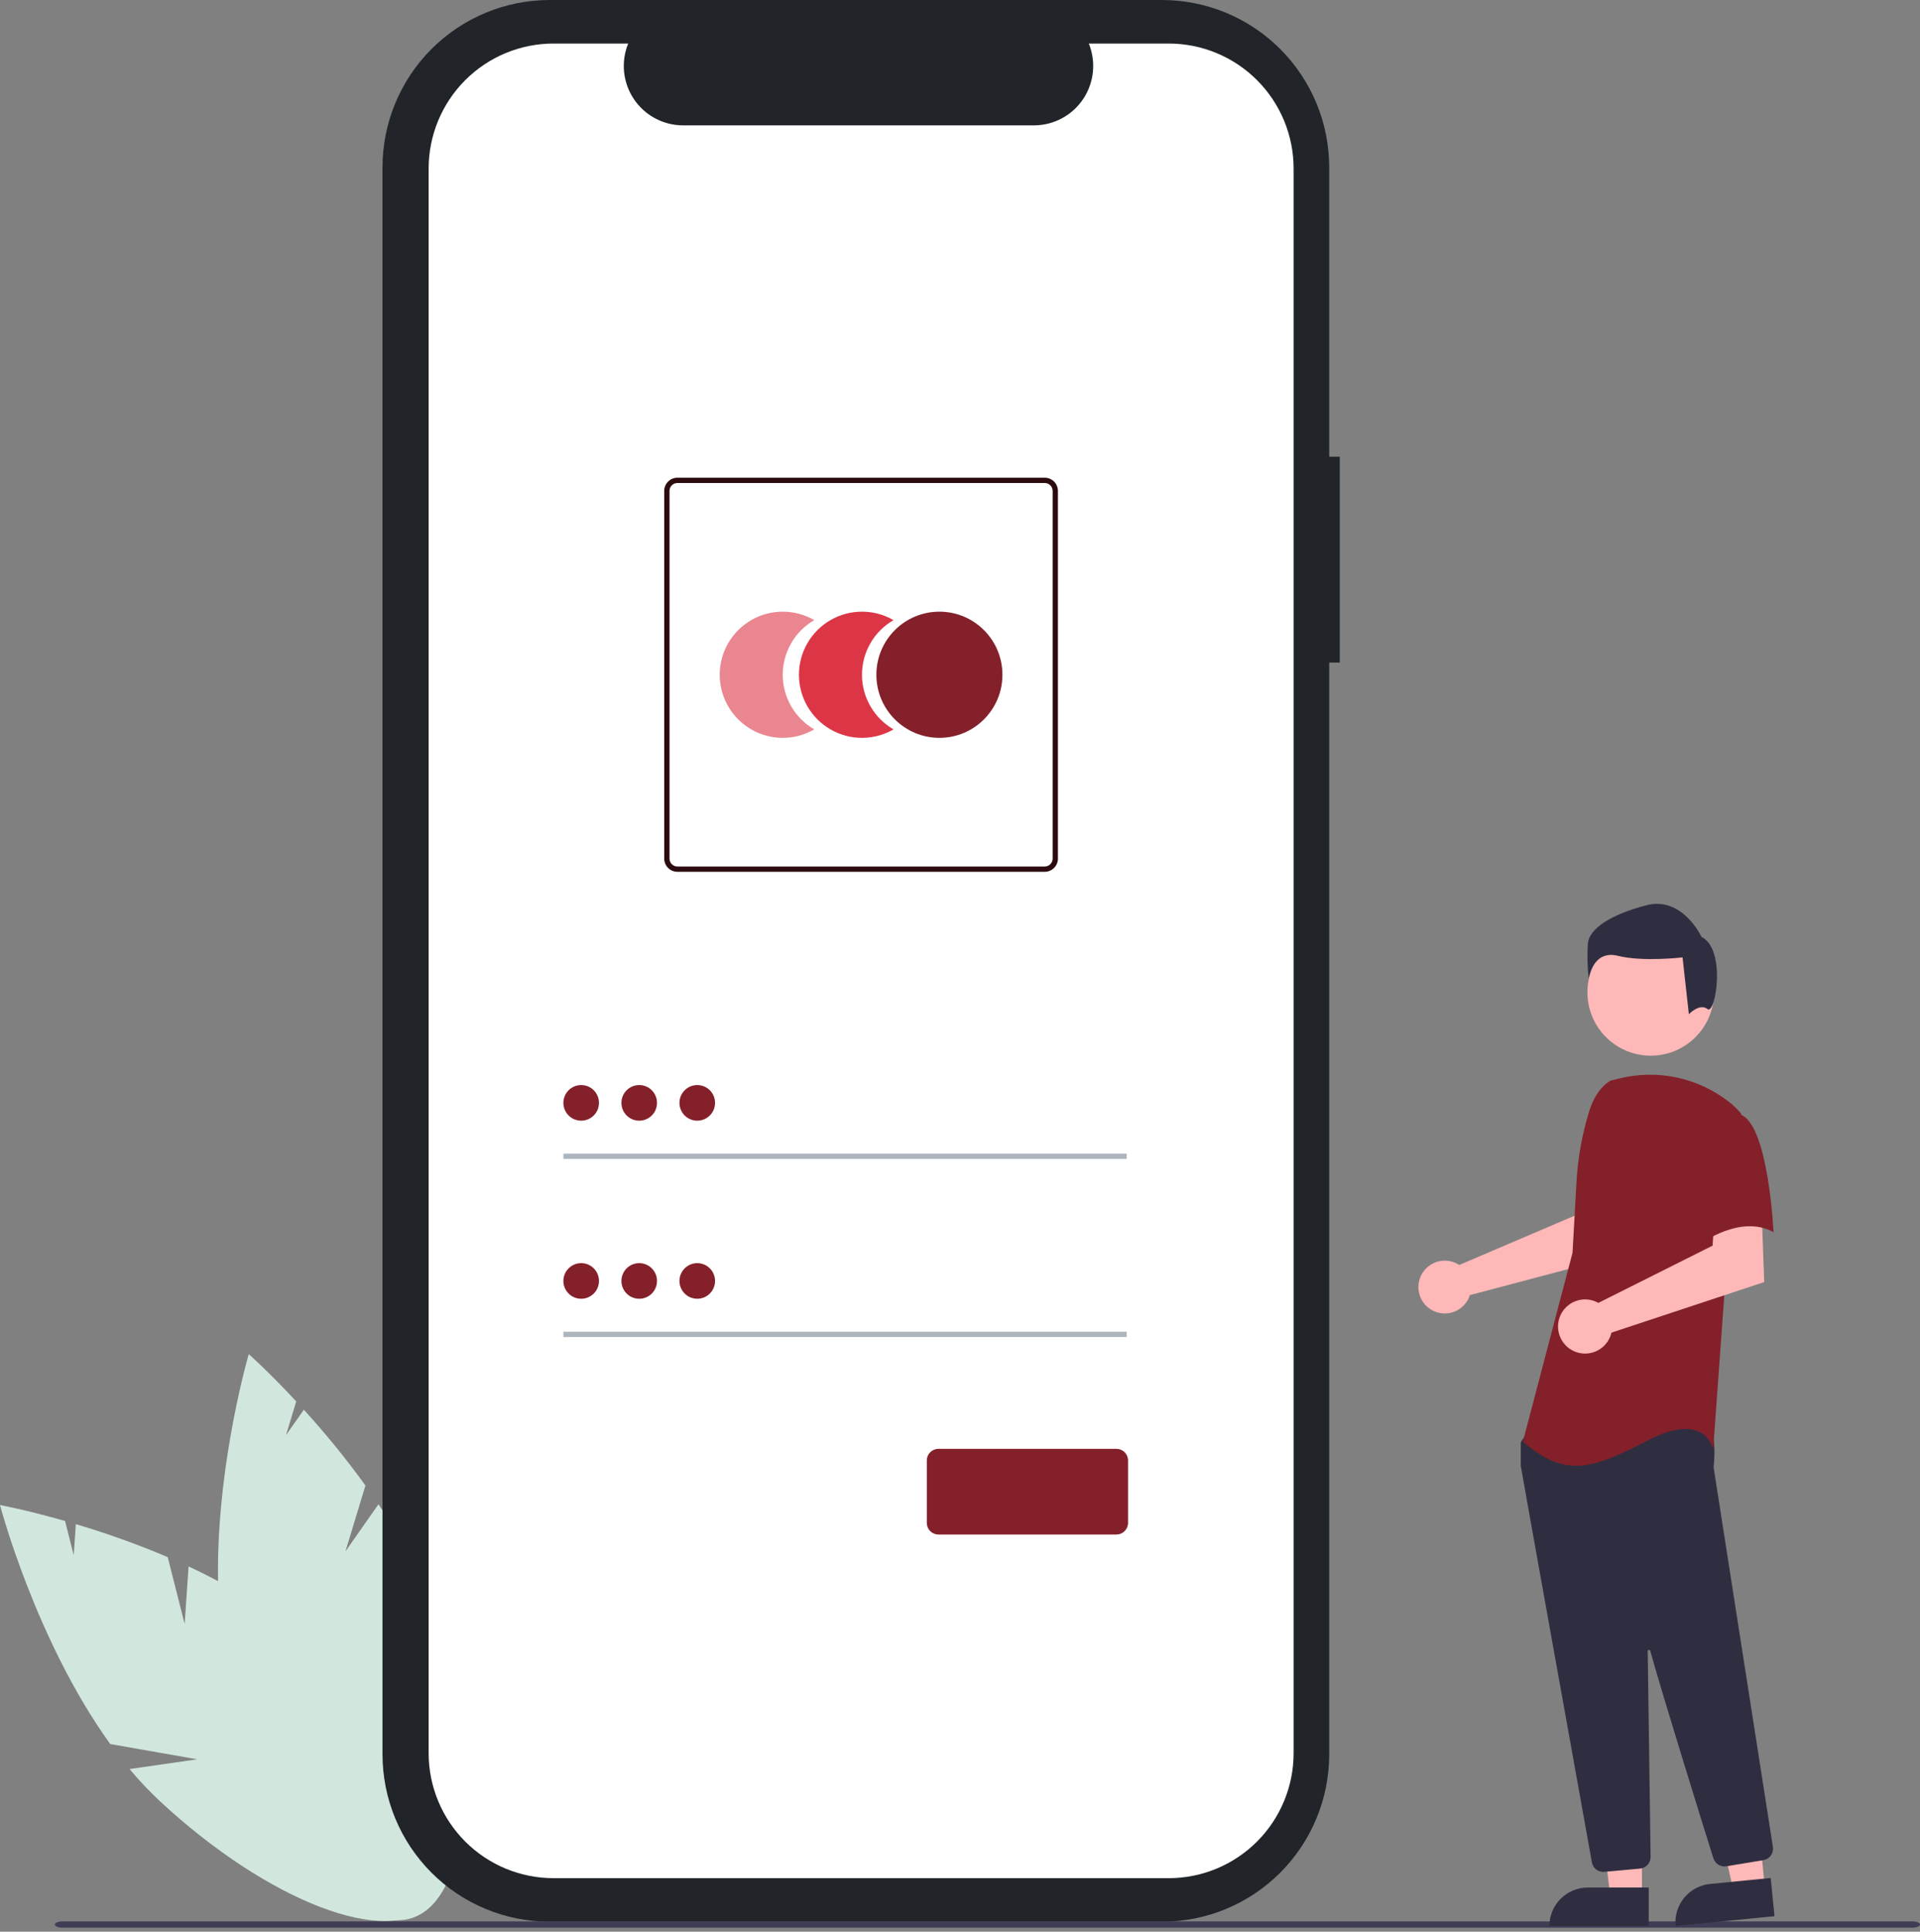 <svg width="320" height="322" viewBox="0 0 320 322" fill="none" xmlns="http://www.w3.org/2000/svg">
<rect x="0" y="0" width="320" height="322" fill="#808080" stroke="none"/>
<g clip-path="url(#clip0_6143_18573)">
<path d="M30.773 270.691L27.955 259.563C22.958 257.442 17.846 255.606 12.642 254.062L12.286 259.234L10.844 253.536C4.39 251.689 0 250.877 0 250.877C0 250.877 5.929 273.453 18.368 290.713L32.861 293.262L21.602 294.887C23.166 296.772 24.848 298.556 26.636 300.23C44.73 317.044 64.883 324.758 71.649 317.46C78.415 310.162 69.232 290.616 51.139 273.804C45.53 268.591 38.483 264.408 31.43 261.115L30.773 270.691Z" fill="#D1E7DD"/>
<path d="M57.575 258.604L60.908 247.619C57.725 243.218 54.297 239.001 50.64 234.986L47.665 239.23L49.372 233.605C44.8 228.687 41.462 225.719 41.462 225.719C41.462 225.719 34.882 248.114 36.618 269.326L47.708 279.008L37.229 274.572C37.596 276.996 38.114 279.394 38.782 281.753C45.59 305.51 58.858 322.542 68.418 319.797C77.978 317.051 80.209 295.566 73.402 271.809C71.291 264.445 67.419 257.217 63.081 250.749L57.575 258.604Z" fill="#D1E7DD"/>
<path d="M223.294 76.123H221.536V27.907C221.536 24.242 220.815 20.613 219.414 17.227C218.013 13.842 215.96 10.765 213.372 8.174C210.783 5.582 207.71 3.527 204.328 2.124C200.946 0.722 197.322 0 193.661 0H91.624C84.231 0 77.141 2.94 71.913 8.174C66.686 13.407 63.749 20.506 63.749 27.907V292.427C63.749 296.092 64.47 299.72 65.871 303.106C67.272 306.492 69.325 309.569 71.913 312.16C74.502 314.751 77.575 316.807 80.957 318.209C84.339 319.612 87.963 320.334 91.624 320.334H193.661C201.054 320.334 208.144 317.393 213.371 312.16C218.599 306.926 221.536 299.828 221.536 292.427V110.444H223.294L223.294 76.123Z" fill="#212529"/>
<path d="M194.786 7.258H181.468C182.08 8.761 182.314 10.393 182.149 12.008C181.983 13.623 181.423 15.173 180.518 16.52C179.614 17.868 178.392 18.972 176.96 19.736C175.529 20.499 173.932 20.898 172.31 20.898H113.854C112.232 20.898 110.635 20.499 109.204 19.735C107.773 18.972 106.551 17.868 105.646 16.52C104.742 15.172 104.182 13.623 104.016 12.008C103.851 10.392 104.085 8.761 104.697 7.258H92.257C86.736 7.258 81.441 9.454 77.537 13.362C73.634 17.27 71.44 22.571 71.44 28.099V292.234C71.44 297.761 73.634 303.062 77.537 306.971C81.441 310.879 86.736 313.075 92.257 313.075H194.786C200.307 313.075 205.602 310.879 209.506 306.971C213.409 303.062 215.603 297.761 215.603 292.234V28.098C215.602 22.571 213.409 17.27 209.505 13.362C205.601 9.453 200.307 7.258 194.786 7.258Z" fill="white"/>
<path d="M130.456 112.476C130.456 110.63 130.942 108.816 131.864 107.217C132.786 105.618 134.113 104.291 135.711 103.369C134.114 102.445 132.302 101.959 130.458 101.959C128.614 101.959 126.803 102.445 125.206 103.368C123.609 104.29 122.283 105.618 121.361 107.217C120.439 108.816 119.953 110.629 119.953 112.475C119.953 114.321 120.439 116.135 121.361 117.734C122.283 119.332 123.609 120.66 125.206 121.583C126.803 122.506 128.614 122.992 130.458 122.992C132.302 122.991 134.114 122.505 135.711 121.582C134.113 120.66 132.787 119.333 131.864 117.734C130.942 116.136 130.456 114.322 130.456 112.476Z" fill="#EA868F"/>
<path d="M143.663 112.476C143.662 110.63 144.148 108.816 145.07 107.217C145.992 105.618 147.319 104.291 148.917 103.369C147.32 102.445 145.509 101.959 143.665 101.959C141.821 101.959 140.009 102.445 138.412 103.368C136.815 104.29 135.489 105.618 134.567 107.217C133.645 108.816 133.159 110.629 133.159 112.475C133.159 114.321 133.645 116.135 134.567 117.734C135.489 119.332 136.815 120.66 138.412 121.583C140.009 122.506 141.821 122.992 143.665 122.992C145.509 122.991 147.32 122.505 148.917 121.582C147.319 120.66 145.993 119.333 145.07 117.734C144.148 116.136 143.662 114.322 143.663 112.476Z" fill="#DC3545"/>
<path d="M156.568 122.992C162.369 122.992 167.072 118.283 167.072 112.475C167.072 106.668 162.369 101.959 156.568 101.959C150.766 101.959 146.063 106.668 146.063 112.475C146.063 118.283 150.766 122.992 156.568 122.992Z" fill="#842029"/>
<path d="M174.122 145.322H112.901C112.319 145.321 111.76 145.089 111.348 144.677C110.936 144.264 110.704 143.705 110.703 143.121V81.83C110.704 81.246 110.936 80.687 111.348 80.275C111.76 79.862 112.319 79.63 112.901 79.629H174.122C174.705 79.63 175.264 79.862 175.676 80.275C176.088 80.687 176.32 81.246 176.32 81.83V143.121C176.32 143.705 176.088 144.264 175.676 144.677C175.264 145.089 174.705 145.321 174.122 145.322ZM112.901 80.51C112.552 80.51 112.217 80.65 111.969 80.897C111.722 81.145 111.583 81.48 111.583 81.831V143.122C111.583 143.472 111.722 143.807 111.969 144.055C112.217 144.302 112.552 144.442 112.901 144.442H174.122C174.472 144.442 174.807 144.302 175.054 144.055C175.302 143.807 175.441 143.472 175.441 143.122V81.831C175.441 81.48 175.302 81.145 175.054 80.897C174.807 80.65 174.472 80.51 174.122 80.51H112.901Z" fill="#2C0B0E"/>
<path d="M187.792 192.304H93.898V193.185H187.792V192.304Z" fill="#ADB5BD"/>
<path d="M96.864 186.808C98.501 186.808 99.829 185.479 99.829 183.839C99.829 182.199 98.501 180.87 96.864 180.87C95.226 180.87 93.898 182.199 93.898 183.839C93.898 185.479 95.226 186.808 96.864 186.808Z" fill="#842029"/>
<path d="M187.792 221.989H93.898V222.87H187.792V221.989Z" fill="#ADB5BD"/>
<path d="M96.864 216.493C98.501 216.493 99.829 215.164 99.829 213.524C99.829 211.885 98.501 210.556 96.864 210.556C95.226 210.556 93.898 211.885 93.898 213.524C93.898 215.164 95.226 216.493 96.864 216.493Z" fill="#842029"/>
<path d="M186.074 255.793H156.401C155.888 255.792 155.397 255.588 155.035 255.225C154.672 254.863 154.468 254.371 154.468 253.857V243.445C154.468 242.932 154.672 242.44 155.035 242.077C155.397 241.714 155.888 241.51 156.401 241.51H186.074C186.587 241.51 187.078 241.714 187.44 242.077C187.803 242.44 188.007 242.932 188.007 243.445V253.857C188.007 254.371 187.803 254.863 187.44 255.225C187.078 255.588 186.587 255.792 186.074 255.793Z" fill="#842029"/>
<path d="M106.536 186.808C108.173 186.808 109.501 185.479 109.501 183.839C109.501 182.199 108.173 180.87 106.536 180.87C104.898 180.87 103.57 182.199 103.57 183.839C103.57 185.479 104.898 186.808 106.536 186.808Z" fill="#842029"/>
<path d="M116.208 186.808C117.846 186.808 119.174 185.479 119.174 183.839C119.174 182.199 117.846 180.87 116.208 180.87C114.571 180.87 113.243 182.199 113.243 183.839C113.243 185.479 114.571 186.808 116.208 186.808Z" fill="#842029"/>
<path d="M106.536 216.493C108.173 216.493 109.501 215.164 109.501 213.524C109.501 211.885 108.173 210.556 106.536 210.556C104.898 210.556 103.57 211.885 103.57 213.524C103.57 215.164 104.898 216.493 106.536 216.493Z" fill="#842029"/>
<path d="M116.208 216.493C117.846 216.493 119.174 215.164 119.174 213.524C119.174 211.885 117.846 210.556 116.208 210.556C114.571 210.556 113.243 211.885 113.243 213.524C113.243 215.164 114.571 216.493 116.208 216.493Z" fill="#842029"/>
<path d="M318.805 321.328H10.346C9.685 321.328 9.15 321.093 9.15 320.804C9.15 320.515 9.685 320.28 10.346 320.28H318.805C319.465 320.28 320 320.514 320 320.804C320 321.093 319.465 321.328 318.805 321.328Z" fill="#3F3D56"/>
<path d="M242.596 210.524C242.806 210.62 243.009 210.734 243.202 210.863L262.471 202.629L263.159 197.547L270.858 197.5L270.403 209.155L244.97 215.889C244.917 216.066 244.852 216.239 244.778 216.409C244.41 217.194 243.819 217.853 243.078 218.303C242.337 218.754 241.48 218.975 240.614 218.939C239.749 218.903 238.913 218.612 238.212 218.102C237.511 217.592 236.976 216.886 236.674 216.073C236.373 215.259 236.318 214.375 236.517 213.531C236.715 212.686 237.159 211.92 237.792 211.327C238.424 210.734 239.218 210.341 240.072 210.199C240.927 210.056 241.805 210.169 242.596 210.524Z" fill="#FFB8B8"/>
<path d="M273.658 316.142H268.391L265.886 295.803L273.659 295.804L273.658 316.142Z" fill="#FFB8B8"/>
<path d="M264.629 314.635H274.787V321.039H258.233C258.233 319.34 258.907 317.712 260.107 316.511C261.306 315.31 262.933 314.636 264.629 314.635Z" fill="#2F2E41"/>
<path d="M294.142 314.653L288.901 315.169L284.415 295.174L292.151 294.411L294.142 314.653Z" fill="#FFB8B8"/>
<path d="M285.009 314.039L295.118 313.042L295.745 319.414L279.271 321.039C279.189 320.202 279.272 319.357 279.516 318.553C279.76 317.748 280.16 316.999 280.692 316.349C281.225 315.699 281.881 315.161 282.621 314.764C283.362 314.368 284.174 314.122 285.009 314.039Z" fill="#2F2E41"/>
<path d="M275.124 175.974C280.952 175.974 285.676 171.245 285.676 165.41C285.676 159.576 280.952 154.846 275.124 154.846C269.296 154.846 264.572 159.576 264.572 165.41C264.572 171.245 269.296 175.974 275.124 175.974Z" fill="#FFB8B8"/>
<path d="M267.214 312.029C266.761 312.03 266.323 311.872 265.976 311.581C265.629 311.29 265.396 310.885 265.317 310.439C262.591 295.288 253.68 245.748 253.467 244.375C253.462 244.344 253.46 244.312 253.46 244.28V240.586C253.46 240.452 253.502 240.321 253.58 240.211L254.757 238.561C254.813 238.481 254.887 238.416 254.972 238.369C255.057 238.322 255.152 238.296 255.249 238.292C261.96 237.977 283.94 237.053 285.002 238.382C286.069 239.716 285.692 243.761 285.605 244.558L285.61 244.641L295.484 307.866C295.562 308.37 295.438 308.885 295.139 309.298C294.84 309.711 294.391 309.99 293.889 310.074L287.721 311.092C287.261 311.166 286.791 311.072 286.395 310.828C285.998 310.584 285.703 310.205 285.562 309.761C283.654 303.659 277.258 283.13 275.041 275.186C275.027 275.136 274.995 275.092 274.952 275.064C274.908 275.035 274.856 275.023 274.804 275.031C274.752 275.038 274.705 275.064 274.671 275.103C274.637 275.143 274.619 275.194 274.619 275.246C274.73 282.818 274.998 302.138 275.09 308.811L275.1 309.529C275.104 310.016 274.926 310.486 274.6 310.847C274.275 311.209 273.826 311.434 273.342 311.48L267.394 312.021C267.334 312.027 267.274 312.029 267.214 312.029Z" fill="#2F2E41"/>
<path d="M268.427 180.128C266.586 181.224 265.484 183.238 264.852 185.288C263.681 189.082 262.976 193.004 262.753 196.969L262.085 208.84L253.812 240.312C260.982 246.385 265.118 245.005 274.769 240.037C284.421 235.069 285.524 241.693 285.524 241.693L287.454 214.915L290.211 185.654C289.592 184.907 288.892 184.233 288.123 183.643C285.574 181.659 282.609 180.28 279.45 179.61C276.292 178.939 273.022 178.996 269.889 179.774L268.427 180.128Z" fill="#842029"/>
<path d="M265.741 216.88C265.963 216.964 266.179 217.065 266.386 217.183L285.438 207.635L285.755 202.463L293.614 201.92L294.035 213.711L268.573 222.141C268.366 223.034 267.891 223.842 267.213 224.458C266.535 225.074 265.686 225.469 264.778 225.591C263.871 225.712 262.948 225.554 262.132 225.137C261.317 224.72 260.647 224.065 260.213 223.258C259.778 222.451 259.6 221.531 259.7 220.62C259.801 219.708 260.176 218.85 260.776 218.157C261.376 217.465 262.173 216.972 263.06 216.744C263.946 216.515 264.882 216.563 265.741 216.88Z" fill="#FFB8B8"/>
<path d="M290.073 185.787C294.761 187.444 295.587 205.389 295.587 205.389C290.072 202.353 283.454 207.322 283.454 207.322C283.454 207.322 282.075 202.629 280.421 196.555C279.921 194.847 279.861 193.04 280.247 191.302C280.633 189.564 281.451 187.953 282.626 186.617C282.626 186.617 285.386 184.13 290.073 185.787Z" fill="#842029"/>
<path d="M284.585 168.204C283.271 167.151 281.477 169.065 281.477 169.065L280.425 159.588C280.425 159.588 273.852 160.376 269.644 159.325C265.437 158.274 264.78 163.142 264.78 163.142C264.563 161.176 264.519 159.194 264.649 157.219C264.911 154.85 268.33 152.481 274.377 150.901C280.425 149.322 283.58 156.166 283.58 156.166C287.788 158.272 285.9 169.257 284.585 168.204Z" fill="#2F2E41"/>
</g>
<defs>
<clipPath id="clip0_6143_18573">
<rect width="320" height="321.328" fill="white"/>
</clipPath>
</defs>
</svg>
